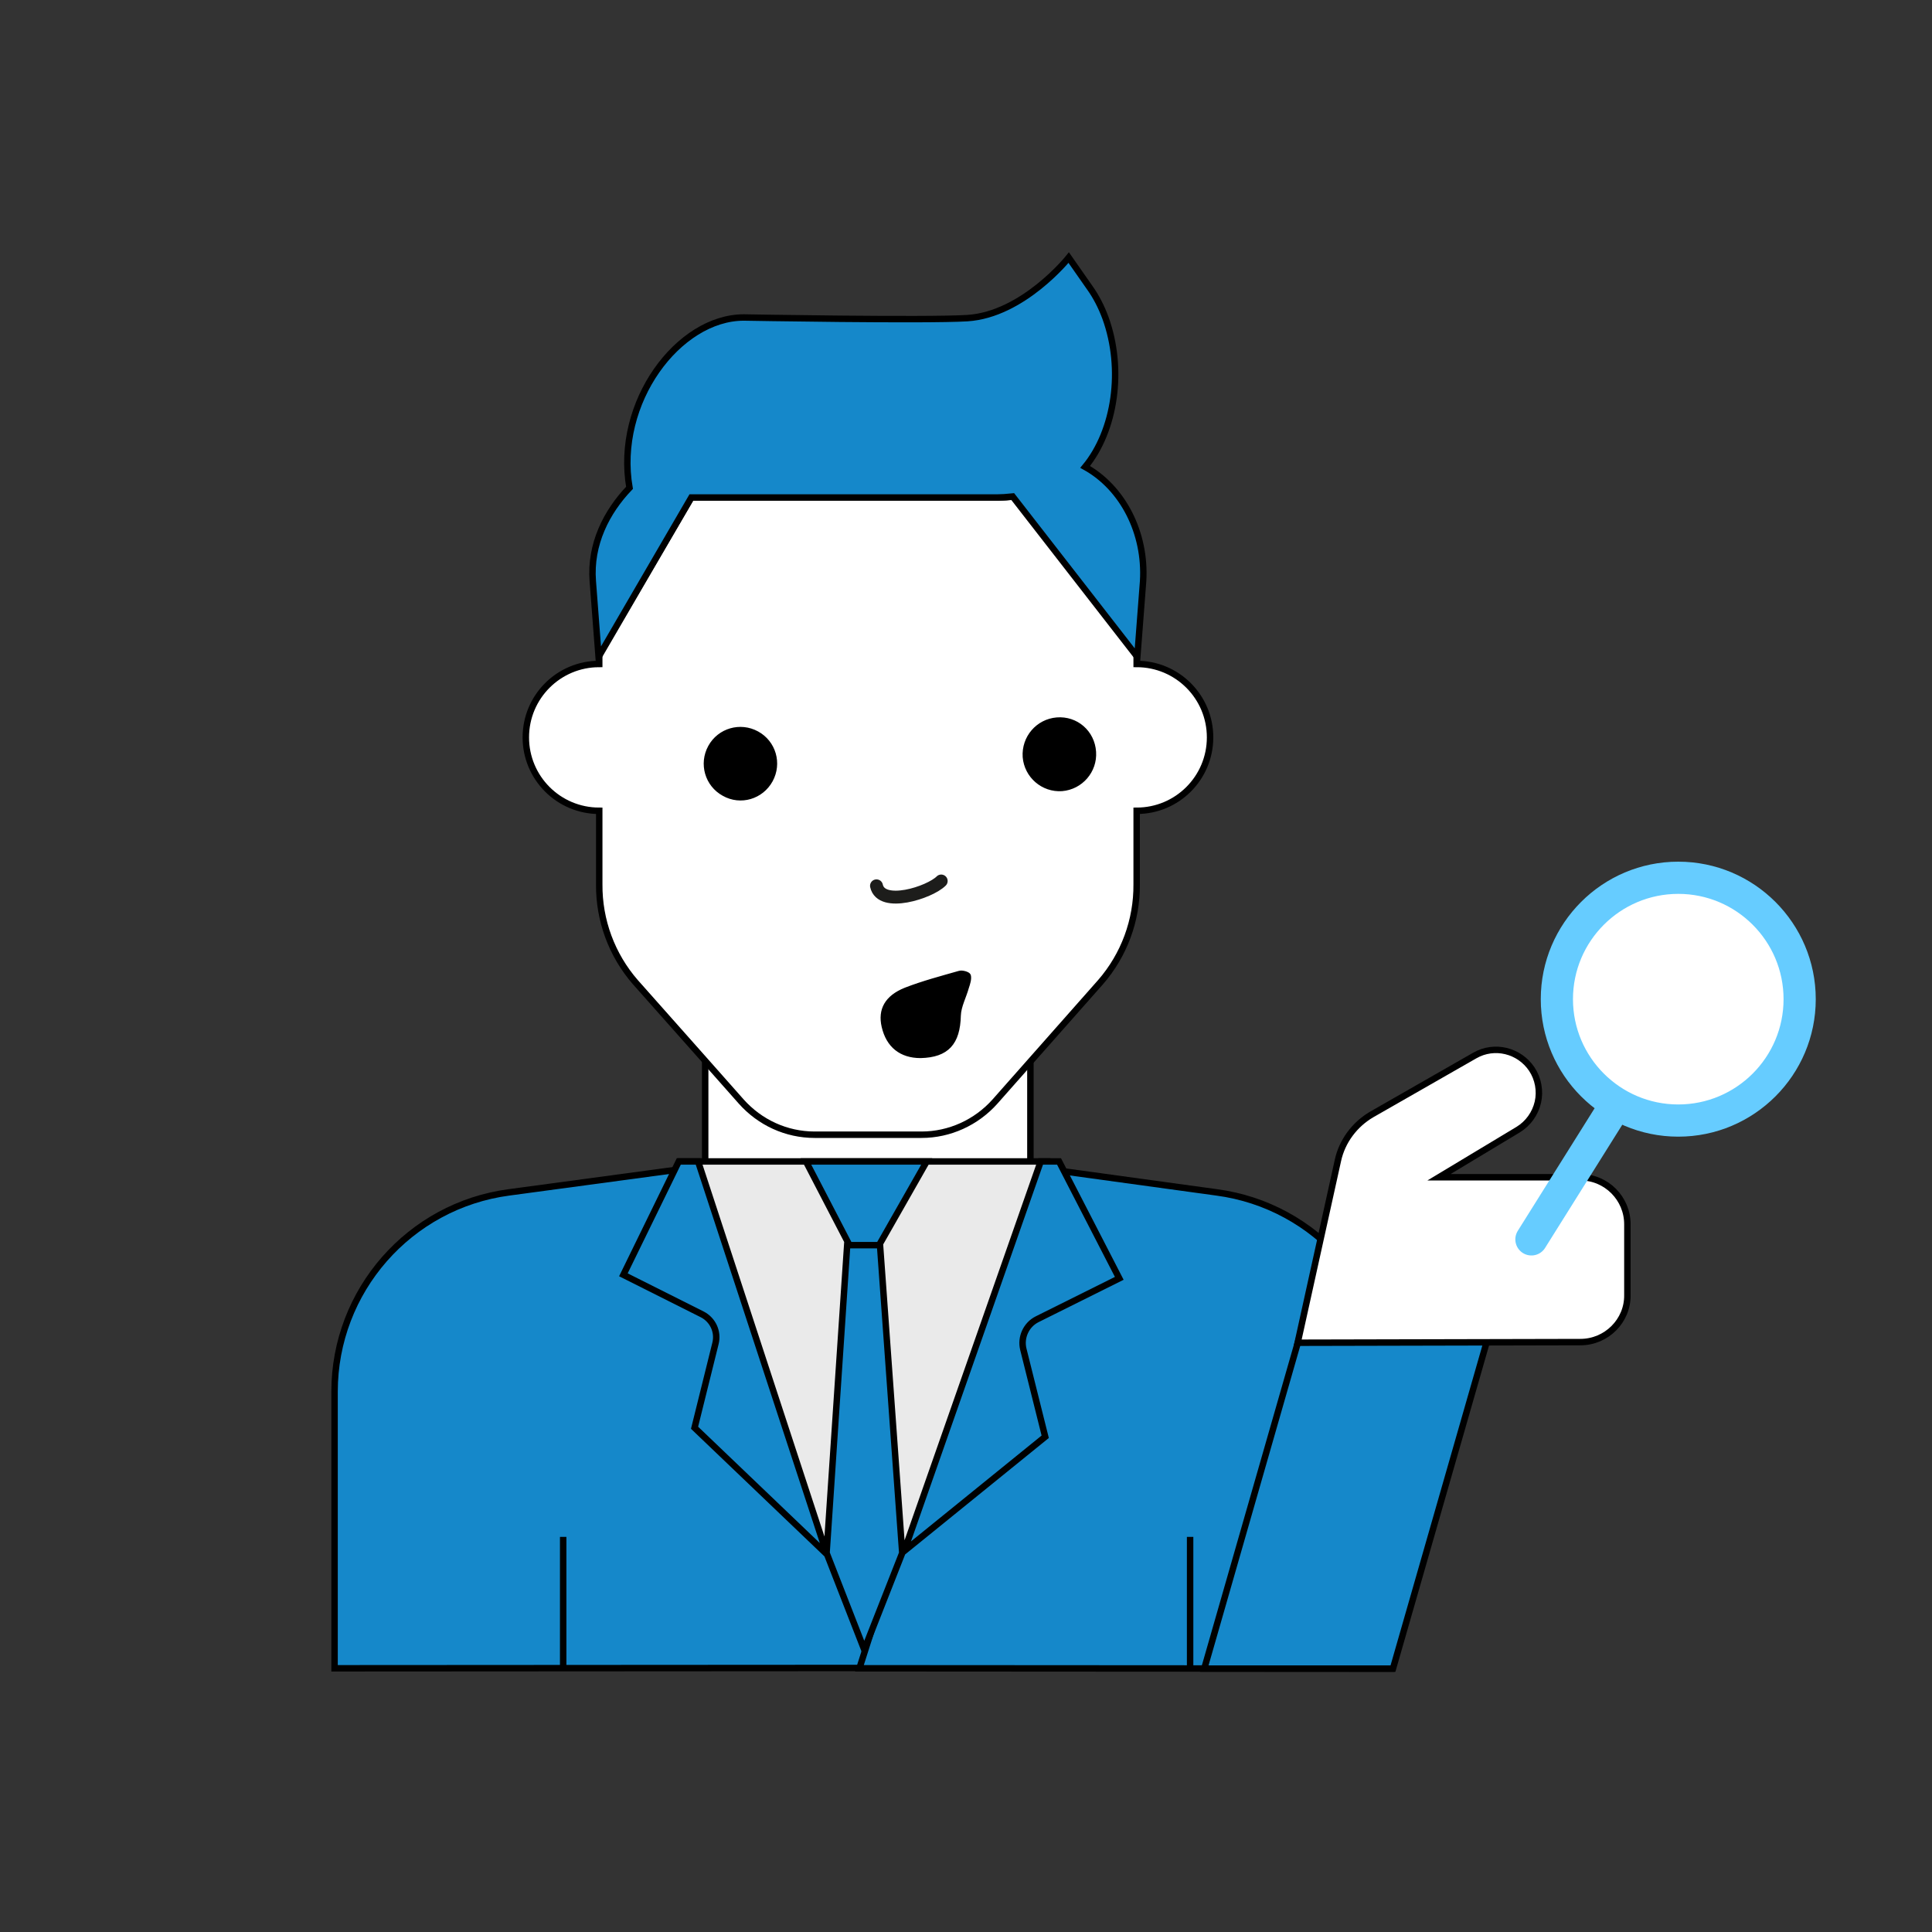<?xml version="1.0" encoding="utf-8"?>
<!-- Generator: Adobe Illustrator 27.1.0, SVG Export Plug-In . SVG Version: 6.00 Build 0)  -->
<svg version="1.1" id="Ebene_1" xmlns="http://www.w3.org/2000/svg" xmlns:xlink="http://www.w3.org/1999/xlink" x="0px" y="0px"
	 viewBox="0 0 600 600" style="enable-background:new 0 0 600 600;" xml:space="preserve">
<rect x="0" y="0" width="600" height="600" fill="#333333" stroke="none"/>
<style type="text/css">
	.st0{fill:#1588CA;stroke:#000000;stroke-width:2;stroke-miterlimit:10;}
	.st1{fill:#FFFFFF;stroke:#000000;stroke-width:2;stroke-miterlimit:10;}
	.st2{fill:#EAEAEA;stroke:#000000;stroke-width:2;stroke-linecap:round;stroke-miterlimit:10;}
	.st3{fill:none;stroke:#1D1D1B;stroke-width:4;stroke-linecap:round;stroke-linejoin:round;}
	.st4{stroke:#000000;stroke-miterlimit:10;}
	.st5{fill:#1588CA;stroke:#000000;stroke-width:1.994;stroke-miterlimit:10;}
	.st6{fill:#FFFFFF;stroke:#66CCFF;stroke-width:10;stroke-linecap:round;stroke-miterlimit:10;}
</style>
<path class="st0" d="M158.1,370.3c-31,4.1-54.2,30.6-54.2,61.9v85.9L275,518l-53.9-156.2L158.1,370.3z"/>
<path class="st0" d="M432,432.2c0-31.3-23.2-57.8-54.2-61.9l-61.1-8.4l-49.8,156.2l165.2,0.1L432,432.2L432,432.2z"/>
<rect x="219" y="321" class="st1 skin" width="101" height="49"/>
<path class="st2" d="M211.8,360.7l43,119h27l43-119H211.8z"/>
<path class="st0" d="M268.4,512.3l-11.7-30l6.4-95.6h10.2l6.9,95.6L268.4,512.3z M287.8,360.7h-37.5l13.5,26h9.2L287.8,360.7z
	 M256.8,482.7l-40-122h-6l-17.2,35.2l24.5,12.3c3.3,1.7,5,5.4,4.1,9l-6.5,26.2L256.8,482.7z M328.9,360.7h-5.7l-42.4,121l43.8-35.5
	l-6.8-27.2c-0.9-3.7,0.9-7.6,4.3-9.3l25.5-12.7L328.9,360.7z M174.9,477.3v41.3 M369.6,477.3v41.3"/>
<path class="st1 skin" d="M353,206.2v-3.4l-37.9-48.6c-1.9,0.2-3.6,0.3-4.7,0.3h-95.7l-28.6,48.8v2.9c-12.6,0-22.8,10.2-22.8,22.8
	s10.2,22.8,22.8,22.8v22.8c-0.1,11.2,3.9,22,11.2,30.4l21.3,24l11.6,13.1c5.8,6.5,14,10.3,22.8,10.3h33.2c8.7,0,17-3.8,22.8-10.3
	l32.8-37.1c7.3-8.4,11.3-19.2,11.2-30.4v-22.8c12.6,0,22.8-10.2,22.8-22.8S365.6,206.2,353,206.2z"/>
<path class="st3" d="M272.2,275.1c1.5,6.9,16.5,2.1,20.1-1.5"/>
<path class="st4" d="M239.5,242.4c2.9-5.3,1-11.9-4.3-14.8c-5.3-2.9-11.9-1-14.8,4.3c-2.9,5.3-1,11.9,4.3,14.8
	C230,249.7,236.6,247.7,239.5,242.4z M328.2,223.3c-6,0.5-10.5,5.7-10.1,11.8c0.5,6,5.7,10.5,11.7,10.1c6-0.5,10.5-5.7,10.1-11.7
	C339.5,227.3,334.3,222.8,328.2,223.3z M297.9,315.4c0.1-2.9,1.7-5.8,2.5-8.7c0.4-1.2,0.9-2.7,0.6-3.8c-0.2-0.6-2.1-1.2-3.1-0.9
	c-5.6,1.6-11.3,3.1-16.7,5.2c-6,2.4-8.1,6.4-6.9,11.6c1.4,6.1,5.5,9.3,11.6,9.3C294.2,327.9,297.7,324,297.9,315.4z"/>
<path class="st5" d="M337,145c9.3-11.3,12.1-30.3,6.3-46.3c-1.3-3.5-2.9-6.6-4.9-9.4l-6.5-9.3c0,0-14.1,17.7-31.5,18.8
	c-13,0.8-69.4-0.2-69.4-0.2c-20.3,0-40.1,26.4-35.5,52.9c-7.1,7.4-12.3,17.5-11.4,29l1.8,23.5l28.8-49.5h95.1c1.1,0,2.8-0.1,4.7-0.3
	l38.7,49.8l1.8-23.5C355.9,165.5,348.7,151.5,337,145z"/>
<path class="st0" d="M461.9,416.1l-29.3,102.1H374l29.3-102.1H461.9z"/>
<path class="st1 skin" d="M490.8,416.8L403,417l12.5-56.6c1.3-6,5.2-11.2,10.5-14.3l32-18.3c6.1-3.5,13.8-1.6,17.7,4.2
	c2,3,2.7,6.8,1.9,10.3s-3,6.6-6.1,8.5l-24.6,14.8h43.9c8.1,0,14.6,6.6,14.6,14.6v22C505.5,410.2,498.9,416.8,490.8,416.8z"/>
<path class="st6" d="M558.9,310.3c0,20.8-16.9,37.7-37.7,37.7s-37.7-16.9-37.7-37.7c0-20.8,16.9-37.7,37.7-37.7
	C542,272.6,558.9,289.5,558.9,310.3z M501.8,343.1l-26.2,41.8"/>
</svg>
